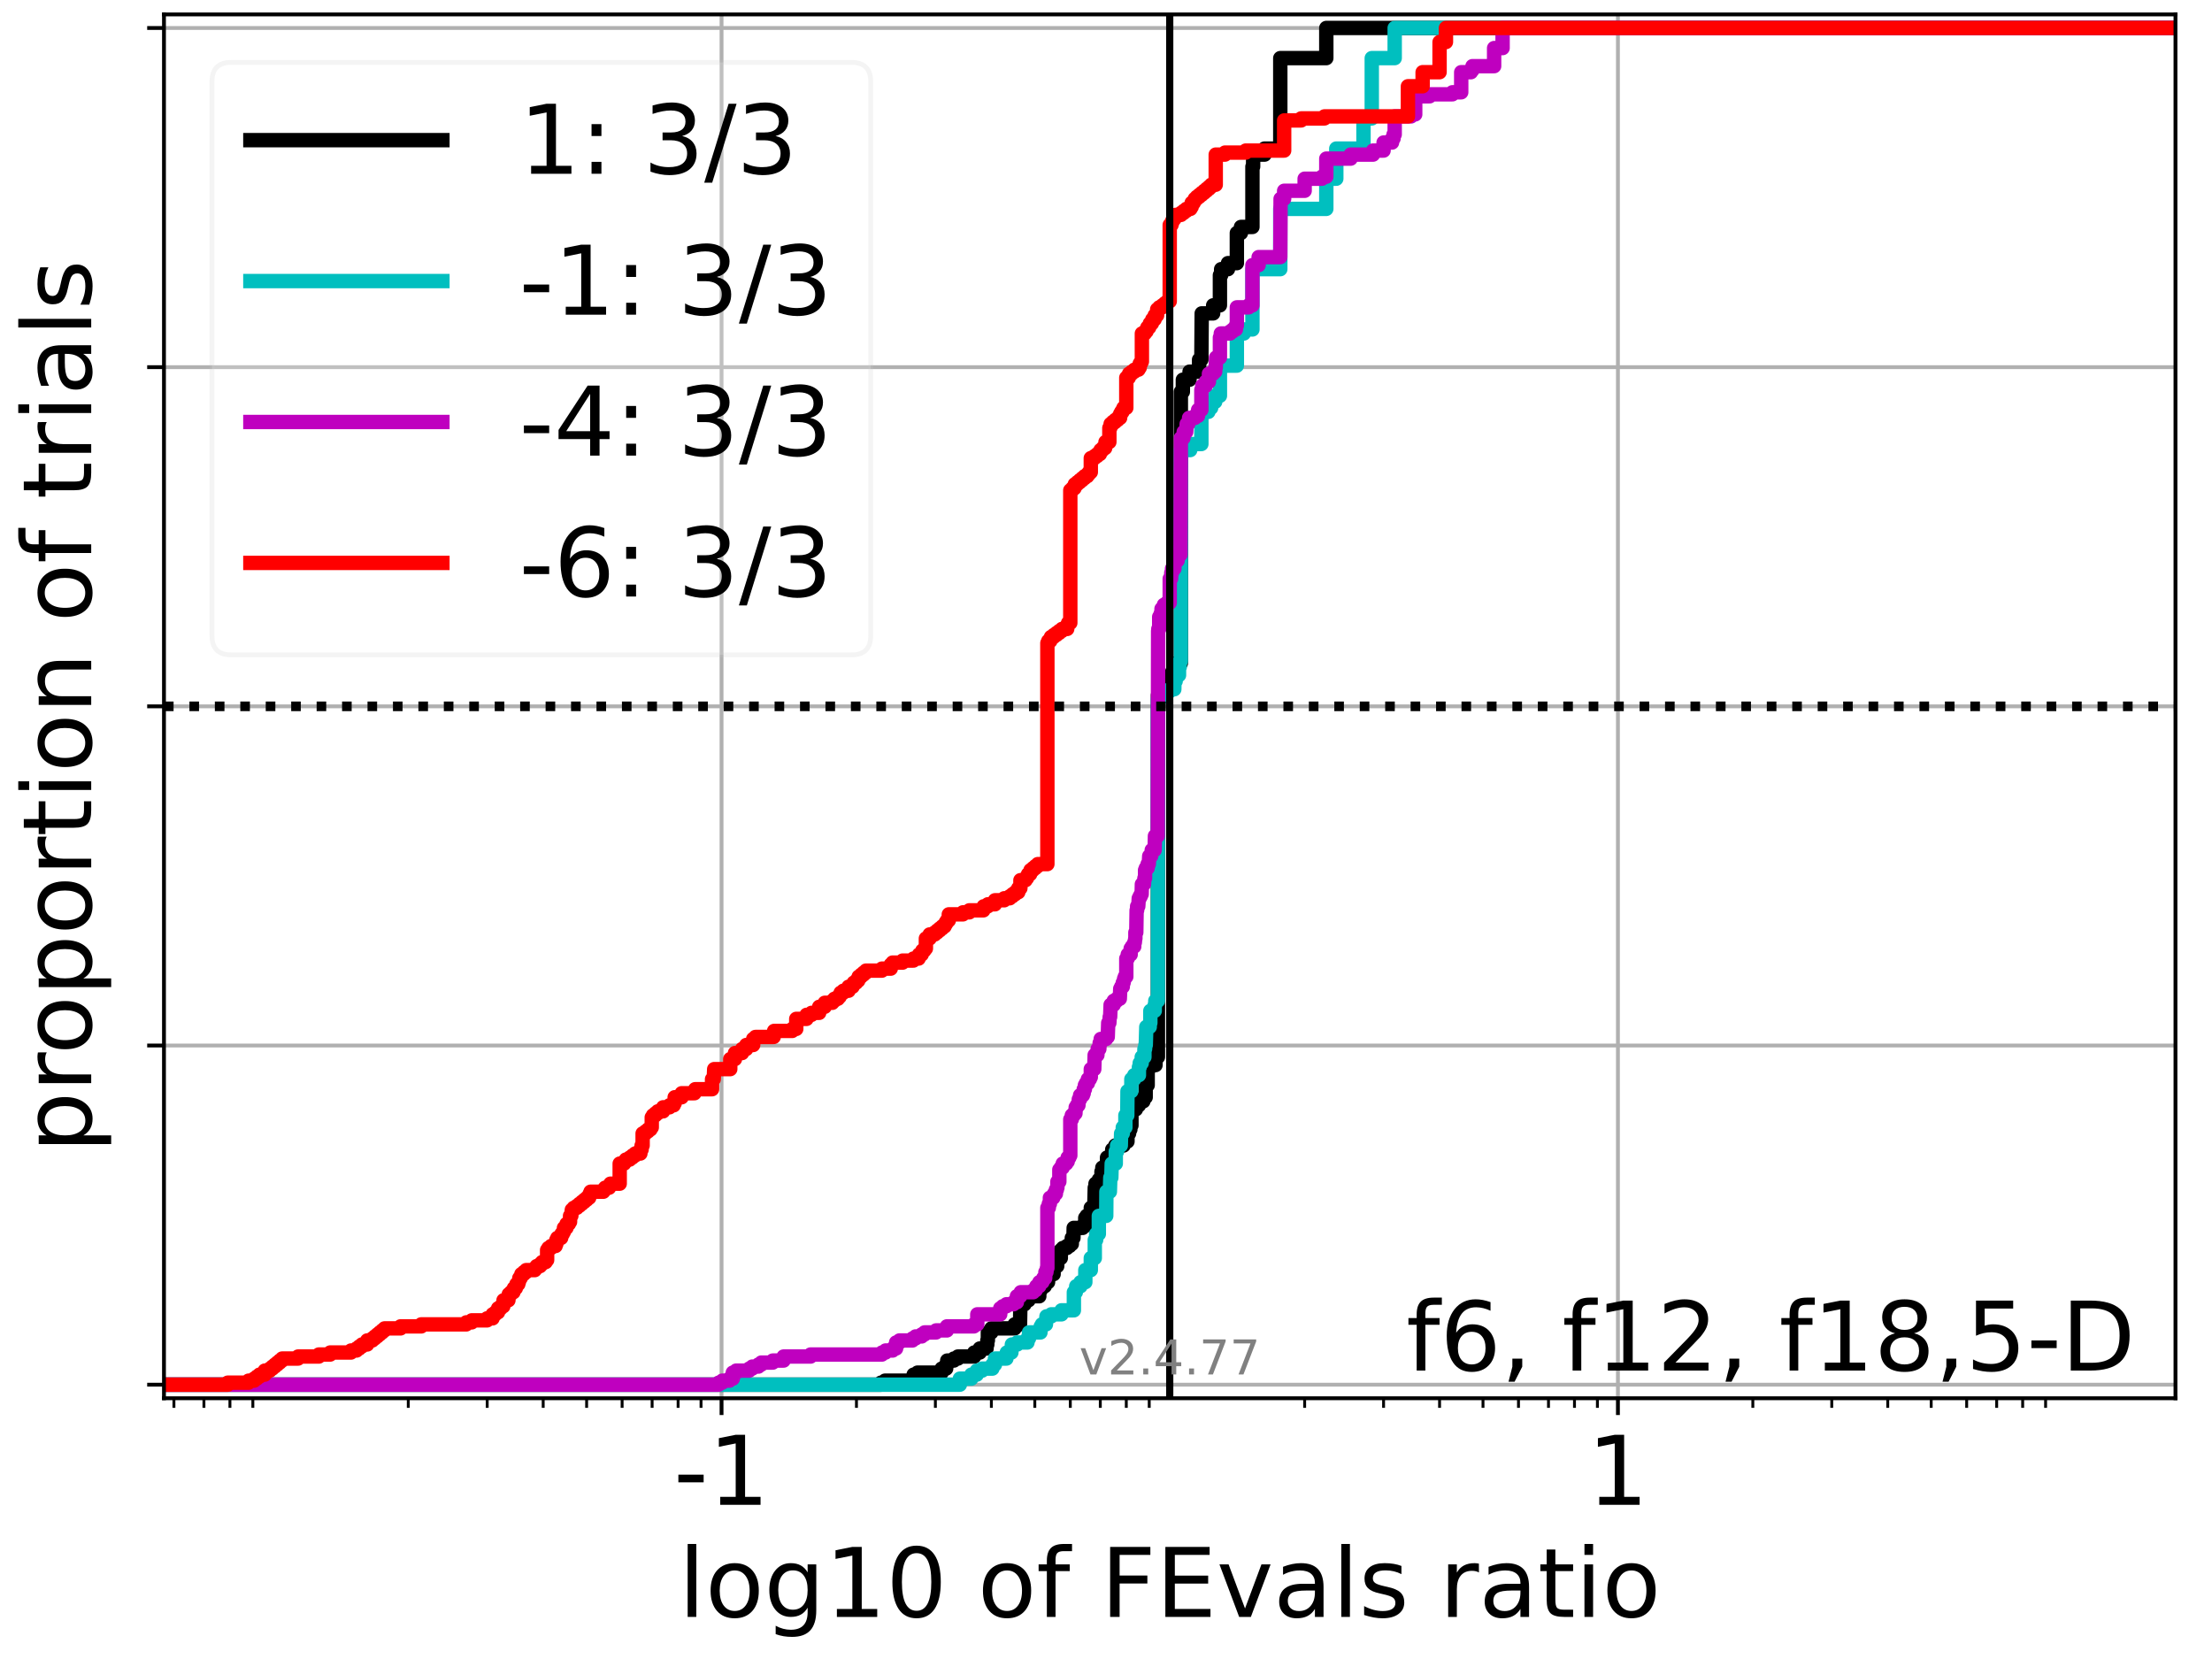<?xml version="1.0" encoding="utf-8" standalone="no"?>
<!DOCTYPE svg PUBLIC "-//W3C//DTD SVG 1.1//EN"
  "http://www.w3.org/Graphics/SVG/1.1/DTD/svg11.dtd">
<!-- Created with matplotlib (https://matplotlib.org/) -->
<svg height="345.6pt" version="1.1" viewBox="0 0 460.8 345.6" width="460.8pt" xmlns="http://www.w3.org/2000/svg" xmlns:xlink="http://www.w3.org/1999/xlink">
 <defs>
  <style type="text/css">*{stroke-linecap:butt;stroke-linejoin:round;}</style>
 </defs>
 <g id="figure_1">
  <g id="patch_1">
   <path d="M 0 345.6 
L 460.8 345.6 
L 460.8 0 
L 0 0 
z
" style="fill:#ffffff;"/>
  </g>
  <g id="axes_1">
   <g id="patch_2">
    <path d="M 34.16 291.28 
L 453.192 291.28 
L 453.192 3 
L 34.16 3 
z
" style="fill:#ffffff;"/>
   </g>
   <g id="matplotlib.axis_1">
    <g id="xtick_1">
     <g id="line2d_1">
      <path clip-path="url(#p5a6c340f92)" d="M 150.31 291.28 
L 150.31 3 
" style="fill:none;stroke:#b0b0b0;stroke-linecap:square;stroke-width:0.8;"/>
     </g>
     <g id="line2d_2">
      <defs>
       <path d="M 0 0 
L 0 3.5 
" id="mca64050e8e" style="stroke:#000000;stroke-width:0.8;"/>
      </defs>
      <g>
       <use style="stroke:#000000;stroke-width:0.8;" x="150.31" xlink:href="#mca64050e8e" y="291.28"/>
      </g>
     </g>
     <g id="text_1">
      <!-- -1 -->
      <g transform="translate(140.34 313.477)scale(0.2 -0.2)">
       <defs>
        <path d="M 4.891 31.391 
L 31.203 31.391 
L 31.203 23.391 
L 4.891 23.391 
z
" id="DejaVuSans-45"/>
        <path d="M 12.406 8.297 
L 28.516 8.297 
L 28.516 63.922 
L 10.984 60.406 
L 10.984 69.391 
L 28.422 72.906 
L 38.281 72.906 
L 38.281 8.297 
L 54.391 8.297 
L 54.391 0 
L 12.406 0 
z
" id="DejaVuSans-49"/>
       </defs>
       <use xlink:href="#DejaVuSans-45"/>
       <use x="36.084" xlink:href="#DejaVuSans-49"/>
      </g>
     </g>
    </g>
    <g id="xtick_2">
     <g id="line2d_3">
      <path clip-path="url(#p5a6c340f92)" d="M 337.042 291.28 
L 337.042 3 
" style="fill:none;stroke:#b0b0b0;stroke-linecap:square;stroke-width:0.8;"/>
     </g>
     <g id="line2d_4">
      <g>
       <use style="stroke:#000000;stroke-width:0.8;" x="337.042" xlink:href="#mca64050e8e" y="291.28"/>
      </g>
     </g>
     <g id="text_2">
      <!-- 1 -->
      <g transform="translate(330.679 313.477)scale(0.2 -0.2)">
       <use xlink:href="#DejaVuSans-49"/>
      </g>
     </g>
    </g>
    <g id="xtick_3">
     <g id="line2d_5">
      <defs>
       <path d="M 0 0 
L 0 2 
" id="mf3290f4b7f" style="stroke:#000000;stroke-width:0.6;"/>
      </defs>
      <g>
       <use style="stroke:#000000;stroke-width:0.6;" x="36.232" xlink:href="#mf3290f4b7f" y="291.28"/>
      </g>
     </g>
    </g>
    <g id="xtick_4">
     <g id="line2d_6">
      <g>
       <use style="stroke:#000000;stroke-width:0.6;" x="42.482" xlink:href="#mf3290f4b7f" y="291.28"/>
      </g>
     </g>
    </g>
    <g id="xtick_5">
     <g id="line2d_7">
      <g>
       <use style="stroke:#000000;stroke-width:0.6;" x="47.897" xlink:href="#mf3290f4b7f" y="291.28"/>
      </g>
     </g>
    </g>
    <g id="xtick_6">
     <g id="line2d_8">
      <g>
       <use style="stroke:#000000;stroke-width:0.6;" x="52.673" xlink:href="#mf3290f4b7f" y="291.28"/>
      </g>
     </g>
    </g>
    <g id="xtick_7">
     <g id="line2d_9">
      <g>
       <use style="stroke:#000000;stroke-width:0.6;" x="85.051" xlink:href="#mf3290f4b7f" y="291.28"/>
      </g>
     </g>
    </g>
    <g id="xtick_8">
     <g id="line2d_10">
      <g>
       <use style="stroke:#000000;stroke-width:0.6;" x="101.491" xlink:href="#mf3290f4b7f" y="291.28"/>
      </g>
     </g>
    </g>
    <g id="xtick_9">
     <g id="line2d_11">
      <g>
       <use style="stroke:#000000;stroke-width:0.6;" x="113.156" xlink:href="#mf3290f4b7f" y="291.28"/>
      </g>
     </g>
    </g>
    <g id="xtick_10">
     <g id="line2d_12">
      <g>
       <use style="stroke:#000000;stroke-width:0.6;" x="122.205" xlink:href="#mf3290f4b7f" y="291.28"/>
      </g>
     </g>
    </g>
    <g id="xtick_11">
     <g id="line2d_13">
      <g>
       <use style="stroke:#000000;stroke-width:0.6;" x="129.597" xlink:href="#mf3290f4b7f" y="291.28"/>
      </g>
     </g>
    </g>
    <g id="xtick_12">
     <g id="line2d_14">
      <g>
       <use style="stroke:#000000;stroke-width:0.6;" x="135.848" xlink:href="#mf3290f4b7f" y="291.28"/>
      </g>
     </g>
    </g>
    <g id="xtick_13">
     <g id="line2d_15">
      <g>
       <use style="stroke:#000000;stroke-width:0.6;" x="141.262" xlink:href="#mf3290f4b7f" y="291.28"/>
      </g>
     </g>
    </g>
    <g id="xtick_14">
     <g id="line2d_16">
      <g>
       <use style="stroke:#000000;stroke-width:0.6;" x="146.038" xlink:href="#mf3290f4b7f" y="291.28"/>
      </g>
     </g>
    </g>
    <g id="xtick_15">
     <g id="line2d_17">
      <g>
       <use style="stroke:#000000;stroke-width:0.6;" x="178.416" xlink:href="#mf3290f4b7f" y="291.28"/>
      </g>
     </g>
    </g>
    <g id="xtick_16">
     <g id="line2d_18">
      <g>
       <use style="stroke:#000000;stroke-width:0.6;" x="194.857" xlink:href="#mf3290f4b7f" y="291.28"/>
      </g>
     </g>
    </g>
    <g id="xtick_17">
     <g id="line2d_19">
      <g>
       <use style="stroke:#000000;stroke-width:0.6;" x="206.522" xlink:href="#mf3290f4b7f" y="291.28"/>
      </g>
     </g>
    </g>
    <g id="xtick_18">
     <g id="line2d_20">
      <g>
       <use style="stroke:#000000;stroke-width:0.6;" x="215.57" xlink:href="#mf3290f4b7f" y="291.28"/>
      </g>
     </g>
    </g>
    <g id="xtick_19">
     <g id="line2d_21">
      <g>
       <use style="stroke:#000000;stroke-width:0.6;" x="222.963" xlink:href="#mf3290f4b7f" y="291.28"/>
      </g>
     </g>
    </g>
    <g id="xtick_20">
     <g id="line2d_22">
      <g>
       <use style="stroke:#000000;stroke-width:0.6;" x="229.213" xlink:href="#mf3290f4b7f" y="291.28"/>
      </g>
     </g>
    </g>
    <g id="xtick_21">
     <g id="line2d_23">
      <g>
       <use style="stroke:#000000;stroke-width:0.6;" x="234.628" xlink:href="#mf3290f4b7f" y="291.28"/>
      </g>
     </g>
    </g>
    <g id="xtick_22">
     <g id="line2d_24">
      <g>
       <use style="stroke:#000000;stroke-width:0.6;" x="239.404" xlink:href="#mf3290f4b7f" y="291.28"/>
      </g>
     </g>
    </g>
    <g id="xtick_23">
     <g id="line2d_25">
      <g>
       <use style="stroke:#000000;stroke-width:0.6;" x="271.782" xlink:href="#mf3290f4b7f" y="291.28"/>
      </g>
     </g>
    </g>
    <g id="xtick_24">
     <g id="line2d_26">
      <g>
       <use style="stroke:#000000;stroke-width:0.6;" x="288.223" xlink:href="#mf3290f4b7f" y="291.28"/>
      </g>
     </g>
    </g>
    <g id="xtick_25">
     <g id="line2d_27">
      <g>
       <use style="stroke:#000000;stroke-width:0.6;" x="299.888" xlink:href="#mf3290f4b7f" y="291.28"/>
      </g>
     </g>
    </g>
    <g id="xtick_26">
     <g id="line2d_28">
      <g>
       <use style="stroke:#000000;stroke-width:0.6;" x="308.936" xlink:href="#mf3290f4b7f" y="291.28"/>
      </g>
     </g>
    </g>
    <g id="xtick_27">
     <g id="line2d_29">
      <g>
       <use style="stroke:#000000;stroke-width:0.6;" x="316.329" xlink:href="#mf3290f4b7f" y="291.28"/>
      </g>
     </g>
    </g>
    <g id="xtick_28">
     <g id="line2d_30">
      <g>
       <use style="stroke:#000000;stroke-width:0.6;" x="322.579" xlink:href="#mf3290f4b7f" y="291.28"/>
      </g>
     </g>
    </g>
    <g id="xtick_29">
     <g id="line2d_31">
      <g>
       <use style="stroke:#000000;stroke-width:0.6;" x="327.994" xlink:href="#mf3290f4b7f" y="291.28"/>
      </g>
     </g>
    </g>
    <g id="xtick_30">
     <g id="line2d_32">
      <g>
       <use style="stroke:#000000;stroke-width:0.6;" x="332.769" xlink:href="#mf3290f4b7f" y="291.28"/>
      </g>
     </g>
    </g>
    <g id="xtick_31">
     <g id="line2d_33">
      <g>
       <use style="stroke:#000000;stroke-width:0.6;" x="365.147" xlink:href="#mf3290f4b7f" y="291.28"/>
      </g>
     </g>
    </g>
    <g id="xtick_32">
     <g id="line2d_34">
      <g>
       <use style="stroke:#000000;stroke-width:0.6;" x="381.588" xlink:href="#mf3290f4b7f" y="291.28"/>
      </g>
     </g>
    </g>
    <g id="xtick_33">
     <g id="line2d_35">
      <g>
       <use style="stroke:#000000;stroke-width:0.6;" x="393.253" xlink:href="#mf3290f4b7f" y="291.28"/>
      </g>
     </g>
    </g>
    <g id="xtick_34">
     <g id="line2d_36">
      <g>
       <use style="stroke:#000000;stroke-width:0.6;" x="402.301" xlink:href="#mf3290f4b7f" y="291.28"/>
      </g>
     </g>
    </g>
    <g id="xtick_35">
     <g id="line2d_37">
      <g>
       <use style="stroke:#000000;stroke-width:0.6;" x="409.694" xlink:href="#mf3290f4b7f" y="291.28"/>
      </g>
     </g>
    </g>
    <g id="xtick_36">
     <g id="line2d_38">
      <g>
       <use style="stroke:#000000;stroke-width:0.6;" x="415.945" xlink:href="#mf3290f4b7f" y="291.28"/>
      </g>
     </g>
    </g>
    <g id="xtick_37">
     <g id="line2d_39">
      <g>
       <use style="stroke:#000000;stroke-width:0.6;" x="421.359" xlink:href="#mf3290f4b7f" y="291.28"/>
      </g>
     </g>
    </g>
    <g id="xtick_38">
     <g id="line2d_40">
      <g>
       <use style="stroke:#000000;stroke-width:0.6;" x="426.135" xlink:href="#mf3290f4b7f" y="291.28"/>
      </g>
     </g>
    </g>
    <g id="text_3">
     <!-- log10 of FEvals ratio -->
     <g transform="translate(141.371 336.833)scale(0.2 -0.2)">
      <defs>
       <path d="M 9.422 75.984 
L 18.406 75.984 
L 18.406 0 
L 9.422 0 
z
" id="DejaVuSans-108"/>
       <path d="M 30.609 48.391 
Q 23.391 48.391 19.188 42.75 
Q 14.984 37.109 14.984 27.297 
Q 14.984 17.484 19.156 11.844 
Q 23.344 6.203 30.609 6.203 
Q 37.797 6.203 41.984 11.859 
Q 46.188 17.531 46.188 27.297 
Q 46.188 37.016 41.984 42.703 
Q 37.797 48.391 30.609 48.391 
z
M 30.609 56 
Q 42.328 56 49.016 48.375 
Q 55.719 40.766 55.719 27.297 
Q 55.719 13.875 49.016 6.219 
Q 42.328 -1.422 30.609 -1.422 
Q 18.844 -1.422 12.172 6.219 
Q 5.516 13.875 5.516 27.297 
Q 5.516 40.766 12.172 48.375 
Q 18.844 56 30.609 56 
z
" id="DejaVuSans-111"/>
       <path d="M 45.406 27.984 
Q 45.406 37.75 41.375 43.109 
Q 37.359 48.484 30.078 48.484 
Q 22.859 48.484 18.828 43.109 
Q 14.797 37.75 14.797 27.984 
Q 14.797 18.266 18.828 12.891 
Q 22.859 7.516 30.078 7.516 
Q 37.359 7.516 41.375 12.891 
Q 45.406 18.266 45.406 27.984 
z
M 54.391 6.781 
Q 54.391 -7.172 48.188 -13.984 
Q 42 -20.797 29.203 -20.797 
Q 24.469 -20.797 20.266 -20.094 
Q 16.062 -19.391 12.109 -17.922 
L 12.109 -9.188 
Q 16.062 -11.328 19.922 -12.344 
Q 23.781 -13.375 27.781 -13.375 
Q 36.625 -13.375 41.016 -8.766 
Q 45.406 -4.156 45.406 5.172 
L 45.406 9.625 
Q 42.625 4.781 38.281 2.391 
Q 33.938 0 27.875 0 
Q 17.828 0 11.672 7.656 
Q 5.516 15.328 5.516 27.984 
Q 5.516 40.672 11.672 48.328 
Q 17.828 56 27.875 56 
Q 33.938 56 38.281 53.609 
Q 42.625 51.219 45.406 46.391 
L 45.406 54.688 
L 54.391 54.688 
z
" id="DejaVuSans-103"/>
       <path d="M 31.781 66.406 
Q 24.172 66.406 20.328 58.906 
Q 16.5 51.422 16.5 36.375 
Q 16.5 21.391 20.328 13.891 
Q 24.172 6.391 31.781 6.391 
Q 39.453 6.391 43.281 13.891 
Q 47.125 21.391 47.125 36.375 
Q 47.125 51.422 43.281 58.906 
Q 39.453 66.406 31.781 66.406 
z
M 31.781 74.219 
Q 44.047 74.219 50.516 64.516 
Q 56.984 54.828 56.984 36.375 
Q 56.984 17.969 50.516 8.266 
Q 44.047 -1.422 31.781 -1.422 
Q 19.531 -1.422 13.062 8.266 
Q 6.594 17.969 6.594 36.375 
Q 6.594 54.828 13.062 64.516 
Q 19.531 74.219 31.781 74.219 
z
" id="DejaVuSans-48"/>
       <path id="DejaVuSans-32"/>
       <path d="M 37.109 75.984 
L 37.109 68.5 
L 28.516 68.5 
Q 23.688 68.5 21.797 66.547 
Q 19.922 64.594 19.922 59.516 
L 19.922 54.688 
L 34.719 54.688 
L 34.719 47.703 
L 19.922 47.703 
L 19.922 0 
L 10.891 0 
L 10.891 47.703 
L 2.297 47.703 
L 2.297 54.688 
L 10.891 54.688 
L 10.891 58.5 
Q 10.891 67.625 15.141 71.797 
Q 19.391 75.984 28.609 75.984 
z
" id="DejaVuSans-102"/>
       <path d="M 9.812 72.906 
L 51.703 72.906 
L 51.703 64.594 
L 19.672 64.594 
L 19.672 43.109 
L 48.578 43.109 
L 48.578 34.812 
L 19.672 34.812 
L 19.672 0 
L 9.812 0 
z
" id="DejaVuSans-70"/>
       <path d="M 9.812 72.906 
L 55.906 72.906 
L 55.906 64.594 
L 19.672 64.594 
L 19.672 43.016 
L 54.391 43.016 
L 54.391 34.719 
L 19.672 34.719 
L 19.672 8.297 
L 56.781 8.297 
L 56.781 0 
L 9.812 0 
z
" id="DejaVuSans-69"/>
       <path d="M 2.984 54.688 
L 12.5 54.688 
L 29.594 8.797 
L 46.688 54.688 
L 56.203 54.688 
L 35.688 0 
L 23.484 0 
z
" id="DejaVuSans-118"/>
       <path d="M 34.281 27.484 
Q 23.391 27.484 19.188 25 
Q 14.984 22.516 14.984 16.5 
Q 14.984 11.719 18.141 8.906 
Q 21.297 6.109 26.703 6.109 
Q 34.188 6.109 38.703 11.406 
Q 43.219 16.703 43.219 25.484 
L 43.219 27.484 
z
M 52.203 31.203 
L 52.203 0 
L 43.219 0 
L 43.219 8.297 
Q 40.141 3.328 35.547 0.953 
Q 30.953 -1.422 24.312 -1.422 
Q 15.922 -1.422 10.953 3.297 
Q 6 8.016 6 15.922 
Q 6 25.141 12.172 29.828 
Q 18.359 34.516 30.609 34.516 
L 43.219 34.516 
L 43.219 35.406 
Q 43.219 41.609 39.141 45 
Q 35.062 48.391 27.688 48.391 
Q 23 48.391 18.547 47.266 
Q 14.109 46.141 10.016 43.891 
L 10.016 52.203 
Q 14.938 54.109 19.578 55.047 
Q 24.219 56 28.609 56 
Q 40.484 56 46.344 49.844 
Q 52.203 43.703 52.203 31.203 
z
" id="DejaVuSans-97"/>
       <path d="M 44.281 53.078 
L 44.281 44.578 
Q 40.484 46.531 36.375 47.5 
Q 32.281 48.484 27.875 48.484 
Q 21.188 48.484 17.844 46.438 
Q 14.5 44.391 14.5 40.281 
Q 14.5 37.156 16.891 35.375 
Q 19.281 33.594 26.516 31.984 
L 29.594 31.297 
Q 39.156 29.25 43.188 25.516 
Q 47.219 21.781 47.219 15.094 
Q 47.219 7.469 41.188 3.016 
Q 35.156 -1.422 24.609 -1.422 
Q 20.219 -1.422 15.453 -0.562 
Q 10.688 0.297 5.422 2 
L 5.422 11.281 
Q 10.406 8.688 15.234 7.391 
Q 20.062 6.109 24.812 6.109 
Q 31.156 6.109 34.562 8.281 
Q 37.984 10.453 37.984 14.406 
Q 37.984 18.062 35.516 20.016 
Q 33.062 21.969 24.703 23.781 
L 21.578 24.516 
Q 13.234 26.266 9.516 29.906 
Q 5.812 33.547 5.812 39.891 
Q 5.812 47.609 11.281 51.797 
Q 16.75 56 26.812 56 
Q 31.781 56 36.172 55.266 
Q 40.578 54.547 44.281 53.078 
z
" id="DejaVuSans-115"/>
       <path d="M 41.109 46.297 
Q 39.594 47.172 37.812 47.578 
Q 36.031 48 33.891 48 
Q 26.266 48 22.188 43.047 
Q 18.109 38.094 18.109 28.812 
L 18.109 0 
L 9.078 0 
L 9.078 54.688 
L 18.109 54.688 
L 18.109 46.188 
Q 20.953 51.172 25.484 53.578 
Q 30.031 56 36.531 56 
Q 37.453 56 38.578 55.875 
Q 39.703 55.766 41.062 55.516 
z
" id="DejaVuSans-114"/>
       <path d="M 18.312 70.219 
L 18.312 54.688 
L 36.812 54.688 
L 36.812 47.703 
L 18.312 47.703 
L 18.312 18.016 
Q 18.312 11.328 20.141 9.422 
Q 21.969 7.516 27.594 7.516 
L 36.812 7.516 
L 36.812 0 
L 27.594 0 
Q 17.188 0 13.234 3.875 
Q 9.281 7.766 9.281 18.016 
L 9.281 47.703 
L 2.688 47.703 
L 2.688 54.688 
L 9.281 54.688 
L 9.281 70.219 
z
" id="DejaVuSans-116"/>
       <path d="M 9.422 54.688 
L 18.406 54.688 
L 18.406 0 
L 9.422 0 
z
M 9.422 75.984 
L 18.406 75.984 
L 18.406 64.594 
L 9.422 64.594 
z
" id="DejaVuSans-105"/>
      </defs>
      <use xlink:href="#DejaVuSans-108"/>
      <use x="27.783" xlink:href="#DejaVuSans-111"/>
      <use x="88.965" xlink:href="#DejaVuSans-103"/>
      <use x="152.441" xlink:href="#DejaVuSans-49"/>
      <use x="216.064" xlink:href="#DejaVuSans-48"/>
      <use x="279.688" xlink:href="#DejaVuSans-32"/>
      <use x="311.475" xlink:href="#DejaVuSans-111"/>
      <use x="372.656" xlink:href="#DejaVuSans-102"/>
      <use x="407.861" xlink:href="#DejaVuSans-32"/>
      <use x="439.648" xlink:href="#DejaVuSans-70"/>
      <use x="497.168" xlink:href="#DejaVuSans-69"/>
      <use x="560.352" xlink:href="#DejaVuSans-118"/>
      <use x="619.531" xlink:href="#DejaVuSans-97"/>
      <use x="680.811" xlink:href="#DejaVuSans-108"/>
      <use x="708.594" xlink:href="#DejaVuSans-115"/>
      <use x="760.693" xlink:href="#DejaVuSans-32"/>
      <use x="792.48" xlink:href="#DejaVuSans-114"/>
      <use x="833.594" xlink:href="#DejaVuSans-97"/>
      <use x="894.873" xlink:href="#DejaVuSans-116"/>
      <use x="934.082" xlink:href="#DejaVuSans-105"/>
      <use x="961.865" xlink:href="#DejaVuSans-111"/>
     </g>
    </g>
   </g>
   <g id="matplotlib.axis_2">
    <g id="ytick_1">
     <g id="line2d_41">
      <path clip-path="url(#p5a6c340f92)" d="M 34.16 288.454 
L 453.192 288.454 
" style="fill:none;stroke:#b0b0b0;stroke-linecap:square;stroke-width:0.8;"/>
     </g>
     <g id="line2d_42">
      <defs>
       <path d="M 0 0 
L -3.5 0 
" id="m6705adec1f" style="stroke:#000000;stroke-width:0.8;"/>
      </defs>
      <g>
       <use style="stroke:#000000;stroke-width:0.8;" x="34.16" xlink:href="#m6705adec1f" y="288.454"/>
      </g>
     </g>
    </g>
    <g id="ytick_2">
     <g id="line2d_43">
      <path clip-path="url(#p5a6c340f92)" d="M 34.16 217.797 
L 453.192 217.797 
" style="fill:none;stroke:#b0b0b0;stroke-linecap:square;stroke-width:0.8;"/>
     </g>
     <g id="line2d_44">
      <g>
       <use style="stroke:#000000;stroke-width:0.8;" x="34.16" xlink:href="#m6705adec1f" y="217.797"/>
      </g>
     </g>
    </g>
    <g id="ytick_3">
     <g id="line2d_45">
      <path clip-path="url(#p5a6c340f92)" d="M 34.16 147.14 
L 453.192 147.14 
" style="fill:none;stroke:#b0b0b0;stroke-linecap:square;stroke-width:0.8;"/>
     </g>
     <g id="line2d_46">
      <g>
       <use style="stroke:#000000;stroke-width:0.8;" x="34.16" xlink:href="#m6705adec1f" y="147.14"/>
      </g>
     </g>
    </g>
    <g id="ytick_4">
     <g id="line2d_47">
      <path clip-path="url(#p5a6c340f92)" d="M 34.16 76.483 
L 453.192 76.483 
" style="fill:none;stroke:#b0b0b0;stroke-linecap:square;stroke-width:0.8;"/>
     </g>
     <g id="line2d_48">
      <g>
       <use style="stroke:#000000;stroke-width:0.8;" x="34.16" xlink:href="#m6705adec1f" y="76.483"/>
      </g>
     </g>
    </g>
    <g id="ytick_5">
     <g id="line2d_49">
      <path clip-path="url(#p5a6c340f92)" d="M 34.16 5.826 
L 453.192 5.826 
" style="fill:none;stroke:#b0b0b0;stroke-linecap:square;stroke-width:0.8;"/>
     </g>
     <g id="line2d_50">
      <g>
       <use style="stroke:#000000;stroke-width:0.8;" x="34.16" xlink:href="#m6705adec1f" y="5.826"/>
      </g>
     </g>
    </g>
    <g id="text_4">
     <!-- proportion of trials -->
     <g transform="translate(19.001 240.146)rotate(-90)scale(0.2 -0.2)">
      <defs>
       <path d="M 18.109 8.203 
L 18.109 -20.797 
L 9.078 -20.797 
L 9.078 54.688 
L 18.109 54.688 
L 18.109 46.391 
Q 20.953 51.266 25.266 53.625 
Q 29.594 56 35.594 56 
Q 45.562 56 51.781 48.094 
Q 58.016 40.188 58.016 27.297 
Q 58.016 14.406 51.781 6.484 
Q 45.562 -1.422 35.594 -1.422 
Q 29.594 -1.422 25.266 0.953 
Q 20.953 3.328 18.109 8.203 
z
M 48.688 27.297 
Q 48.688 37.203 44.609 42.844 
Q 40.531 48.484 33.406 48.484 
Q 26.266 48.484 22.188 42.844 
Q 18.109 37.203 18.109 27.297 
Q 18.109 17.391 22.188 11.75 
Q 26.266 6.109 33.406 6.109 
Q 40.531 6.109 44.609 11.75 
Q 48.688 17.391 48.688 27.297 
z
" id="DejaVuSans-112"/>
       <path d="M 54.891 33.016 
L 54.891 0 
L 45.906 0 
L 45.906 32.719 
Q 45.906 40.484 42.875 44.328 
Q 39.844 48.188 33.797 48.188 
Q 26.516 48.188 22.312 43.547 
Q 18.109 38.922 18.109 30.906 
L 18.109 0 
L 9.078 0 
L 9.078 54.688 
L 18.109 54.688 
L 18.109 46.188 
Q 21.344 51.125 25.703 53.562 
Q 30.078 56 35.797 56 
Q 45.219 56 50.047 50.172 
Q 54.891 44.344 54.891 33.016 
z
" id="DejaVuSans-110"/>
      </defs>
      <use xlink:href="#DejaVuSans-112"/>
      <use x="63.477" xlink:href="#DejaVuSans-114"/>
      <use x="102.34" xlink:href="#DejaVuSans-111"/>
      <use x="163.521" xlink:href="#DejaVuSans-112"/>
      <use x="226.998" xlink:href="#DejaVuSans-111"/>
      <use x="288.18" xlink:href="#DejaVuSans-114"/>
      <use x="329.293" xlink:href="#DejaVuSans-116"/>
      <use x="368.502" xlink:href="#DejaVuSans-105"/>
      <use x="396.285" xlink:href="#DejaVuSans-111"/>
      <use x="457.467" xlink:href="#DejaVuSans-110"/>
      <use x="520.846" xlink:href="#DejaVuSans-32"/>
      <use x="552.633" xlink:href="#DejaVuSans-111"/>
      <use x="613.814" xlink:href="#DejaVuSans-102"/>
      <use x="649.02" xlink:href="#DejaVuSans-32"/>
      <use x="680.807" xlink:href="#DejaVuSans-116"/>
      <use x="720.016" xlink:href="#DejaVuSans-114"/>
      <use x="761.129" xlink:href="#DejaVuSans-105"/>
      <use x="788.912" xlink:href="#DejaVuSans-97"/>
      <use x="850.191" xlink:href="#DejaVuSans-108"/>
      <use x="877.975" xlink:href="#DejaVuSans-115"/>
     </g>
    </g>
   </g>
   <g id="line2d_51">
    <path clip-path="url(#p5a6c340f92)" d="M 34.16 288.454 
L 183.516 288.454 
L 183.516 288.035 
L 184.361 288.035 
L 184.361 287.616 
L 190.29 287.616 
L 190.328 286.36 
L 191.134 286.36 
L 191.134 285.941 
L 196.168 285.941 
L 196.168 285.104 
L 197.101 285.104 
L 197.101 284.267 
L 197.327 284.267 
L 197.327 283.429 
L 198.709 283.429 
L 198.709 283.011 
L 199.554 283.011 
L 199.554 282.592 
L 202.942 282.592 
L 202.942 281.754 
L 204.101 281.754 
L 204.101 280.917 
L 205.521 280.917 
L 205.521 280.08 
L 205.677 280.08 
L 205.677 279.242 
L 205.791 279.242 
L 205.791 277.567 
L 206.522 277.567 
L 206.522 276.73 
L 211.361 276.73 
L 211.361 275.893 
L 212.489 275.893 
L 212.565 271.705 
L 213.424 271.705 
L 213.424 270.868 
L 214.269 270.868 
L 214.269 270.031 
L 216.502 270.031 
L 216.502 268.774 
L 216.805 268.774 
L 216.805 267.937 
L 217.65 267.937 
L 217.65 267.1 
L 218.33 267.1 
L 218.33 265.425 
L 219.488 265.425 
L 219.488 263.75 
L 220.236 263.75 
L 220.236 262.075 
L 220.985 262.075 
L 220.985 260.4 
L 221.4 260.4 
L 221.4 259.982 
L 222.245 259.982 
L 222.245 259.563 
L 222.823 259.563 
L 222.823 259.144 
L 223.276 259.144 
L 223.276 257.888 
L 223.617 257.888 
L 223.668 255.795 
L 225.528 255.795 
L 225.528 255.376 
L 226.077 255.376 
L 226.077 253.701 
L 226.372 253.701 
L 226.372 253.282 
L 227.235 253.282 
L 227.235 251.607 
L 227.953 251.607 
L 228.063 247.42 
L 228.212 247.42 
L 228.212 246.583 
L 228.907 246.583 
L 228.907 245.746 
L 229.458 245.746 
L 229.458 244.071 
L 229.635 244.071 
L 229.635 243.233 
L 230.449 243.233 
L 230.449 242.815 
L 230.616 242.815 
L 230.616 241.14 
L 231.293 241.14 
L 231.293 240.721 
L 231.695 240.721 
L 231.695 239.465 
L 232.339 239.465 
L 232.339 238.628 
L 234.053 238.628 
L 234.053 237.79 
L 234.874 237.79 
L 234.874 236.115 
L 235.211 236.115 
L 235.211 235.278 
L 235.476 235.278 
L 235.476 234.44 
L 235.7 234.44 
L 235.7 231.091 
L 236.634 231.091 
L 236.634 230.253 
L 237.26 230.253 
L 237.26 229.416 
L 238.18 229.416 
L 238.18 228.579 
L 238.664 228.579 
L 238.664 226.066 
L 239.081 226.066 
L 239.081 222.717 
L 239.338 222.717 
L 239.338 221.879 
L 240.715 221.879 
L 240.715 220.204 
L 241.218 220.204 
L 241.218 144.837 
L 241.874 144.837 
L 241.874 143.162 
L 243.101 143.162 
L 243.101 142.325 
L 243.676 142.325 
L 243.676 140.65 
L 244.259 140.65 
L 244.259 139.813 
L 245.099 139.813 
L 245.099 138.138 
L 245.994 138.138 
L 245.994 81.612 
L 246.411 81.612 
L 246.411 79.1 
L 247.803 79.1 
L 247.803 77.425 
L 249.792 77.425 
L 249.792 74.913 
L 250.266 74.913 
L 250.338 65.283 
L 252.724 65.283 
L 252.724 63.608 
L 254.13 63.608 
L 254.13 57.327 
L 254.387 57.327 
L 254.387 56.071 
L 255.81 56.071 
L 255.81 54.815 
L 257.659 54.815 
L 257.659 48.534 
L 258.514 48.534 
L 258.514 47.278 
L 260.904 47.278 
L 260.904 34.717 
L 261.049 34.717 
L 261.049 32.205 
L 263.435 32.205 
L 263.435 30.949 
L 266.707 30.949 
L 266.707 12.107 
L 276.292 12.107 
L 276.292 5.826 
L 453.192 5.826 
L 453.192 5.826 
" style="fill:none;stroke:#000000;stroke-linecap:square;stroke-width:3;"/>
   </g>
   <g id="line2d_52">
    <path clip-path="url(#p5a6c340f92)" style="fill:none;stroke:#000000;stroke-linecap:square;stroke-width:3;"/>
   </g>
   <g id="line2d_53">
    <path clip-path="url(#p5a6c340f92)" d="M 34.16 288.454 
L 199.957 288.454 
L 199.957 287.198 
L 202.343 287.198 
L 202.343 286.36 
L 203.485 286.36 
L 203.485 285.523 
L 204.596 285.523 
L 204.596 285.104 
L 206.731 285.104 
L 206.731 284.267 
L 207.266 284.267 
L 207.266 283.011 
L 209.652 283.011 
L 209.736 281.754 
L 210.69 281.754 
L 210.794 280.08 
L 211.905 280.08 
L 211.905 279.661 
L 214.04 279.661 
L 214.04 278.823 
L 214.36 278.823 
L 214.36 277.567 
L 216.746 277.567 
L 216.805 276.311 
L 217.045 276.311 
L 217.045 275.893 
L 217.888 275.893 
L 217.999 274.218 
L 218.999 274.218 
L 218.999 273.799 
L 221.133 273.799 
L 221.133 272.962 
L 223.707 272.962 
L 223.707 269.193 
L 224.115 269.193 
L 224.198 267.937 
L 225.092 267.937 
L 225.092 267.1 
L 226.093 267.1 
L 226.093 264.587 
L 227.235 264.587 
L 227.235 262.075 
L 228.063 262.075 
L 228.063 258.307 
L 228.346 258.307 
L 228.346 257.051 
L 228.907 257.051 
L 228.907 253.282 
L 230.449 253.282 
L 230.481 248.258 
L 231.208 248.258 
L 231.293 245.327 
L 231.507 245.327 
L 231.591 242.396 
L 232.436 242.396 
L 232.436 239.884 
L 232.702 239.884 
L 232.702 238.628 
L 233.486 238.628 
L 233.547 236.115 
L 233.897 236.115 
L 233.897 234.859 
L 234.44 234.859 
L 234.44 232.347 
L 234.836 232.347 
L 234.874 227.322 
L 235.681 227.322 
L 235.681 224.81 
L 236.283 224.81 
L 236.283 223.973 
L 237.26 223.973 
L 237.26 222.298 
L 237.425 222.298 
L 237.425 221.461 
L 237.841 221.461 
L 237.841 220.204 
L 238.403 220.204 
L 238.403 218.53 
L 238.536 218.53 
L 238.601 217.692 
L 238.686 217.692 
L 238.795 213.924 
L 239.514 213.924 
L 239.514 213.086 
L 239.64 213.086 
L 239.64 210.574 
L 240.555 210.574 
L 240.555 209.318 
L 240.671 209.318 
L 240.671 208.481 
L 241.218 208.481 
L 241.218 145.675 
L 241.648 145.675 
L 241.648 144 
L 243.676 144 
L 243.676 143.581 
L 244.63 143.581 
L 244.653 141.906 
L 244.911 141.906 
L 244.911 140.65 
L 245.607 140.65 
L 245.607 138.975 
L 245.756 138.975 
L 245.756 137.719 
L 245.994 137.719 
L 245.994 93.755 
L 247.948 93.755 
L 247.948 92.499 
L 250.266 92.499 
L 250.266 86.218 
L 250.746 86.218 
L 250.746 85.799 
L 251.723 85.799 
L 251.723 84.962 
L 252.304 84.962 
L 252.304 83.706 
L 253.149 83.706 
L 253.149 82.45 
L 254.13 82.45 
L 254.13 76.169 
L 257.659 76.169 
L 257.659 69.888 
L 258.139 69.888 
L 258.139 69.47 
L 259.116 69.47 
L 259.116 68.632 
L 260.904 68.632 
L 260.904 56.071 
L 266.707 56.071 
L 266.707 43.51 
L 276.292 43.51 
L 276.292 37.229 
L 278.372 37.229 
L 278.372 30.949 
L 284.039 30.949 
L 284.039 24.668 
L 285.765 24.668 
L 285.765 12.107 
L 290.54 12.107 
L 290.54 5.826 
L 453.192 5.826 
L 453.192 5.826 
" style="fill:none;stroke:#00bfbf;stroke-linecap:square;stroke-width:3;"/>
   </g>
   <g id="line2d_54">
    <path clip-path="url(#p5a6c340f92)" style="fill:none;stroke:#00bfbf;stroke-linecap:square;stroke-width:3;"/>
   </g>
   <g id="line2d_55">
    <path clip-path="url(#p5a6c340f92)" d="M 34.16 288.454 
L 149.703 288.454 
L 149.703 288.035 
L 150.461 288.035 
L 150.461 287.616 
L 151.935 287.616 
L 151.935 287.198 
L 152.653 287.198 
L 152.653 285.941 
L 153.358 285.941 
L 153.358 285.523 
L 156.063 285.523 
L 156.063 285.104 
L 156.711 285.104 
L 156.711 284.685 
L 157.979 284.685 
L 157.979 284.267 
L 158.598 284.267 
L 158.598 283.848 
L 160.984 283.848 
L 160.984 283.429 
L 163.237 283.429 
L 163.237 282.592 
L 168.856 282.592 
L 168.856 282.173 
L 183.722 282.173 
L 183.722 281.754 
L 184.479 281.754 
L 184.479 281.336 
L 185.954 281.336 
L 185.954 280.917 
L 186.672 280.917 
L 186.672 279.661 
L 187.377 279.661 
L 187.377 279.242 
L 190.081 279.242 
L 190.081 278.823 
L 190.73 278.823 
L 190.73 278.405 
L 191.997 278.405 
L 191.997 277.986 
L 192.616 277.986 
L 192.616 277.567 
L 195.002 277.567 
L 195.002 277.149 
L 197.255 277.149 
L 197.255 276.311 
L 202.875 276.311 
L 202.875 275.893 
L 203.59 275.893 
L 203.59 273.799 
L 208.366 273.799 
L 208.366 272.543 
L 208.885 272.543 
L 208.885 272.124 
L 209.643 272.124 
L 209.643 271.705 
L 211.117 271.705 
L 211.117 271.287 
L 211.835 271.287 
L 211.835 270.031 
L 212.54 270.031 
L 212.638 269.193 
L 215.244 269.193 
L 215.244 268.774 
L 215.762 268.774 
L 215.762 268.356 
L 215.893 268.356 
L 215.893 267.937 
L 216.502 267.937 
L 216.52 267.1 
L 217.16 267.1 
L 217.16 266.681 
L 217.329 266.681 
L 217.329 266.262 
L 217.731 266.262 
L 217.78 265.006 
L 217.994 265.006 
L 218.087 264.169 
L 218.187 264.169 
L 218.187 251.607 
L 218.489 251.607 
L 218.489 250.77 
L 218.712 250.77 
L 218.712 249.514 
L 219.417 249.514 
L 219.417 249.095 
L 219.562 249.095 
L 219.562 248.677 
L 219.963 248.677 
L 219.963 247.839 
L 220.165 247.839 
L 220.165 247.42 
L 220.279 247.42 
L 220.279 246.164 
L 220.681 246.164 
L 220.681 243.652 
L 220.985 243.652 
L 220.985 243.233 
L 221.386 243.233 
L 221.386 242.396 
L 222.122 242.396 
L 222.122 241.977 
L 222.419 241.977 
L 222.419 241.14 
L 222.77 241.14 
L 222.77 240.721 
L 222.963 240.721 
L 222.963 233.184 
L 223.276 233.184 
L 223.276 232.347 
L 223.689 232.347 
L 223.689 231.928 
L 224.038 231.928 
L 224.09 230.672 
L 224.338 230.672 
L 224.338 230.253 
L 224.657 230.253 
L 224.739 228.997 
L 225.003 228.997 
L 225.003 228.16 
L 225.605 228.16 
L 225.605 227.741 
L 225.76 227.741 
L 225.76 226.904 
L 226.006 226.904 
L 226.006 226.066 
L 226.224 226.066 
L 226.224 225.648 
L 226.625 225.648 
L 226.625 224.81 
L 227.043 224.81 
L 227.043 224.392 
L 227.235 224.392 
L 227.235 222.717 
L 227.953 222.717 
L 228.038 219.786 
L 228.61 219.786 
L 228.658 218.53 
L 229.011 218.53 
L 229.079 217.273 
L 229.296 217.273 
L 229.296 216.436 
L 230.417 216.436 
L 230.417 216.017 
L 230.763 216.017 
L 230.863 213.086 
L 231.1 213.086 
L 231.175 211.83 
L 231.265 211.83 
L 231.362 209.318 
L 232.011 209.318 
L 232.011 208.481 
L 232.65 208.481 
L 232.65 208.062 
L 233.278 208.062 
L 233.367 205.968 
L 233.571 205.968 
L 233.571 205.55 
L 233.897 205.55 
L 233.897 204.712 
L 234.072 204.712 
L 234.171 203.875 
L 234.329 203.875 
L 234.329 203.456 
L 234.628 203.456 
L 234.628 199.688 
L 234.915 199.688 
L 234.929 198.85 
L 235.539 198.85 
L 235.539 197.594 
L 235.803 197.594 
L 235.803 197.176 
L 236.283 197.176 
L 236.283 196.338 
L 236.404 196.338 
L 236.482 195.501 
L 236.521 195.501 
L 236.521 194.245 
L 236.708 194.245 
L 236.777 189.639 
L 236.884 189.639 
L 236.884 188.801 
L 237.122 188.801 
L 237.226 187.127 
L 237.425 187.127 
L 237.425 186.708 
L 237.645 186.708 
L 237.645 186.289 
L 237.827 186.289 
L 237.874 184.196 
L 238.309 184.196 
L 238.403 182.939 
L 238.536 182.939 
L 238.536 181.265 
L 238.693 181.265 
L 238.693 180.846 
L 239.067 180.846 
L 239.067 180.009 
L 239.312 180.009 
L 239.404 178.334 
L 239.811 178.334 
L 239.877 177.496 
L 239.93 177.496 
L 239.93 177.078 
L 240.531 177.078 
L 240.595 174.147 
L 241.18 174.147 
L 241.26 131.438 
L 241.3 131.438 
L 241.3 131.02 
L 241.484 131.02 
L 241.484 128.508 
L 241.698 128.508 
L 241.698 128.089 
L 241.846 128.089 
L 241.846 127.67 
L 241.965 127.67 
L 241.965 126.833 
L 242.447 126.833 
L 242.466 125.995 
L 243.066 125.995 
L 243.066 125.577 
L 243.676 125.577 
L 243.676 120.552 
L 243.951 120.552 
L 244.004 119.296 
L 244.156 119.296 
L 244.156 118.459 
L 244.653 118.459 
L 244.669 117.202 
L 244.851 117.202 
L 244.851 116.784 
L 245.318 116.784 
L 245.318 115.946 
L 245.452 115.946 
L 245.452 115.528 
L 245.92 115.528 
L 245.994 91.243 
L 246.539 91.243 
L 246.585 89.986 
L 247.105 89.986 
L 247.204 88.312 
L 247.541 88.312 
L 247.541 87.893 
L 247.705 87.893 
L 247.705 87.055 
L 248.925 87.055 
L 248.925 86.637 
L 249.57 86.637 
L 249.59 85.381 
L 250.266 85.381 
L 250.266 81.194 
L 250.45 81.194 
L 250.45 80.356 
L 251.179 80.356 
L 251.179 79.519 
L 251.843 79.519 
L 251.843 77.844 
L 252.724 77.844 
L 252.724 77.425 
L 253.149 77.425 
L 253.149 76.588 
L 253.261 76.588 
L 253.325 74.494 
L 254.13 74.494 
L 254.13 70.307 
L 254.314 70.307 
L 254.314 69.47 
L 256.252 69.47 
L 256.252 69.051 
L 256.798 69.051 
L 256.798 68.632 
L 257.463 68.632 
L 257.463 67.795 
L 257.659 67.795 
L 257.659 64.027 
L 260.117 64.027 
L 260.117 63.608 
L 260.904 63.608 
L 260.904 55.234 
L 262.197 55.234 
L 262.197 53.559 
L 266.707 53.559 
L 266.77 41.416 
L 267.51 41.416 
L 267.51 39.742 
L 271.782 39.742 
L 271.782 37.229 
L 275.389 37.229 
L 275.389 36.811 
L 276.292 36.811 
L 276.292 33.042 
L 281.367 33.042 
L 281.367 32.205 
L 286.03 32.205 
L 286.03 31.367 
L 288.223 31.367 
L 288.223 29.693 
L 289.986 29.693 
L 289.986 28.855 
L 290.303 28.855 
L 290.303 28.018 
L 290.54 28.018 
L 290.54 24.249 
L 293.943 24.249 
L 293.943 23.831 
L 294.813 23.831 
L 294.813 20.062 
L 297.808 20.062 
L 297.808 19.644 
L 302.562 19.644 
L 302.562 19.225 
L 304.398 19.225 
L 304.398 15.038 
L 306.427 15.038 
L 306.427 14.619 
L 306.743 14.619 
L 306.743 13.782 
L 311.253 13.782 
L 311.253 10.013 
L 313.017 10.013 
L 313.017 5.826 
L 453.192 5.826 
L 453.192 5.826 
" style="fill:none;stroke:#bf00bf;stroke-linecap:square;stroke-width:3;"/>
   </g>
   <g id="line2d_56">
    <path clip-path="url(#p5a6c340f92)" style="fill:none;stroke:#bf00bf;stroke-linecap:square;stroke-width:3;"/>
   </g>
   <g id="line2d_57">
    <path clip-path="url(#p5a6c340f92)" d="M 34.16 288.454 
L 47.439 288.454 
L 47.439 288.035 
L 51.776 288.035 
L 51.776 287.616 
L 52.935 287.616 
L 52.935 287.198 
L 53.502 287.198 
L 53.502 286.779 
L 54.061 286.779 
L 54.061 286.36 
L 55.157 286.36 
L 55.157 285.523 
L 56.225 285.523 
L 56.225 285.104 
L 56.748 285.104 
L 56.748 284.685 
L 57.264 284.685 
L 57.264 284.267 
L 57.774 284.267 
L 57.774 283.848 
L 58.278 283.848 
L 58.278 283.429 
L 58.776 283.429 
L 58.776 283.011 
L 62.097 283.011 
L 62.097 282.592 
L 66.415 282.592 
L 66.415 282.173 
L 68.776 282.173 
L 68.776 281.754 
L 73.113 281.754 
L 73.113 281.336 
L 74.272 281.336 
L 74.272 280.917 
L 74.839 280.917 
L 74.839 280.498 
L 75.398 280.498 
L 75.398 280.08 
L 76.494 280.08 
L 76.494 279.242 
L 77.561 279.242 
L 77.561 278.823 
L 78.085 278.823 
L 78.085 278.405 
L 78.601 278.405 
L 78.601 277.986 
L 79.111 277.986 
L 79.111 277.567 
L 79.615 277.567 
L 79.615 277.149 
L 80.112 277.149 
L 80.112 276.73 
L 83.434 276.73 
L 83.434 276.311 
L 87.752 276.311 
L 87.752 275.893 
L 97.128 275.893 
L 97.128 275.474 
L 98.271 275.474 
L 98.271 275.055 
L 101.465 275.055 
L 101.465 274.636 
L 102.609 274.636 
L 102.624 273.799 
L 103.191 273.799 
L 103.191 273.38 
L 103.75 273.38 
L 103.767 272.543 
L 104.334 272.543 
L 104.334 272.124 
L 104.846 272.124 
L 104.894 270.868 
L 105.913 270.868 
L 105.99 269.612 
L 106.436 269.612 
L 106.436 269.193 
L 106.953 269.193 
L 107.057 268.356 
L 107.463 268.356 
L 107.463 267.937 
L 107.58 267.937 
L 107.58 267.518 
L 107.967 267.518 
L 107.967 267.1 
L 108.096 267.1 
L 108.178 266.262 
L 108.464 266.262 
L 108.464 265.844 
L 108.606 265.844 
L 108.606 265.425 
L 109.11 265.425 
L 109.11 265.006 
L 109.608 265.006 
L 109.608 264.587 
L 111.403 264.587 
L 111.403 264.169 
L 111.786 264.169 
L 111.786 263.75 
L 112.515 263.75 
L 112.515 263.331 
L 112.929 263.331 
L 112.929 262.913 
L 113.674 262.913 
L 113.674 262.494 
L 113.976 262.494 
L 113.976 260.4 
L 114.241 260.4 
L 114.241 259.982 
L 114.8 259.982 
L 114.8 259.563 
L 115.74 259.563 
L 115.74 259.144 
L 115.896 259.144 
L 115.896 258.307 
L 116.103 258.307 
L 116.103 257.888 
L 116.899 257.888 
L 116.963 257.051 
L 117.247 257.051 
L 117.247 256.632 
L 117.466 256.632 
L 117.486 255.795 
L 118.003 255.795 
L 118.026 254.957 
L 118.513 254.957 
L 118.513 254.538 
L 118.752 254.538 
L 118.752 253.282 
L 119.017 253.282 
L 119.121 252.026 
L 119.514 252.026 
L 119.514 251.607 
L 120.189 251.607 
L 120.189 251.189 
L 120.712 251.189 
L 120.712 250.77 
L 121.228 250.77 
L 121.228 250.351 
L 121.738 250.351 
L 121.738 249.933 
L 122.242 249.933 
L 122.242 249.514 
L 122.74 249.514 
L 122.836 248.677 
L 123.024 248.677 
L 123.024 248.258 
L 125.685 248.258 
L 125.685 247.839 
L 126.061 247.839 
L 126.061 247.42 
L 126.888 247.42 
L 126.888 247.002 
L 127.154 247.002 
L 127.154 246.583 
L 129.094 246.583 
L 129.094 242.396 
L 130.023 242.396 
L 130.023 241.977 
L 130.379 241.977 
L 130.379 241.559 
L 131.181 241.559 
L 131.181 241.14 
L 131.748 241.14 
L 131.748 240.721 
L 132.308 240.721 
L 132.308 240.302 
L 133.404 240.302 
L 133.404 239.465 
L 133.662 239.465 
L 133.662 238.628 
L 133.87 238.628 
L 133.87 236.115 
L 134.471 236.115 
L 134.471 235.697 
L 134.994 235.697 
L 134.994 235.278 
L 135.511 235.278 
L 135.511 234.859 
L 135.772 234.859 
L 135.772 232.766 
L 136.021 232.766 
L 136.021 232.347 
L 136.524 232.347 
L 136.524 231.928 
L 137.022 231.928 
L 137.022 231.51 
L 138.142 231.51 
L 138.142 230.672 
L 139.465 230.672 
L 139.465 230.253 
L 140.343 230.253 
L 140.343 229.835 
L 140.548 229.835 
L 140.548 228.579 
L 142.006 228.579 
L 142.006 227.741 
L 144.661 227.741 
L 144.661 227.322 
L 144.82 227.322 
L 144.82 226.904 
L 148.332 226.904 
L 148.332 224.81 
L 148.685 224.81 
L 148.78 222.717 
L 152.124 222.717 
L 152.124 220.623 
L 153.108 220.623 
L 153.108 219.367 
L 154.583 219.367 
L 154.583 218.53 
L 155.458 218.53 
L 155.458 217.692 
L 156.9 217.692 
L 156.9 216.436 
L 157.38 216.436 
L 157.38 216.017 
L 161.172 216.017 
L 161.261 214.761 
L 165.037 214.761 
L 165.037 214.343 
L 165.874 214.343 
L 165.874 212.249 
L 168.018 212.249 
L 168.018 211.412 
L 169.055 211.412 
L 169.055 210.993 
L 170.65 210.993 
L 170.65 209.737 
L 171.811 209.737 
L 171.811 208.899 
L 173.393 208.899 
L 173.393 208.481 
L 173.821 208.481 
L 173.821 208.062 
L 174.552 208.062 
L 174.552 207.643 
L 174.922 207.643 
L 174.922 207.225 
L 175.119 207.225 
L 175.119 206.806 
L 175.678 206.806 
L 175.678 206.387 
L 176.774 206.387 
L 176.774 205.55 
L 177.613 205.55 
L 177.613 205.131 
L 177.841 205.131 
L 177.841 204.712 
L 178.364 204.712 
L 178.364 204.294 
L 178.787 204.294 
L 178.881 203.456 
L 179.391 203.456 
L 179.391 203.037 
L 179.895 203.037 
L 179.895 202.619 
L 180.392 202.619 
L 180.392 202.2 
L 183.714 202.2 
L 183.714 201.781 
L 185.56 201.781 
L 185.56 200.944 
L 185.94 200.944 
L 185.94 200.525 
L 188.031 200.525 
L 188.031 200.106 
L 190.278 200.106 
L 190.278 199.688 
L 191.363 199.688 
L 191.436 198.85 
L 192.003 198.85 
L 192.003 198.432 
L 192.148 198.432 
L 192.148 198.013 
L 192.563 198.013 
L 192.563 197.594 
L 192.879 197.594 
L 192.879 195.501 
L 193.659 195.501 
L 193.659 194.663 
L 194.726 194.663 
L 194.726 194.245 
L 195.249 194.245 
L 195.249 193.826 
L 195.765 193.826 
L 195.765 193.407 
L 196.275 193.407 
L 196.275 192.988 
L 196.779 192.988 
L 196.779 192.57 
L 197.006 192.57 
L 197.006 192.151 
L 197.277 192.151 
L 197.277 191.732 
L 197.655 191.732 
L 197.655 190.476 
L 200.598 190.476 
L 200.598 190.058 
L 201.927 190.058 
L 201.927 189.639 
L 204.856 189.639 
L 204.916 188.801 
L 205.791 188.801 
L 205.791 188.383 
L 207.266 188.383 
L 207.266 187.545 
L 209.194 187.545 
L 209.194 187.127 
L 210.352 187.127 
L 210.352 186.708 
L 210.92 186.708 
L 210.92 186.289 
L 211.479 186.289 
L 211.479 185.87 
L 212.124 185.87 
L 212.124 185.033 
L 212.565 185.033 
L 212.575 183.358 
L 213.642 183.358 
L 213.642 182.939 
L 213.944 182.939 
L 213.944 182.521 
L 214.165 182.521 
L 214.165 182.102 
L 214.601 182.102 
L 214.682 181.265 
L 215.192 181.265 
L 215.192 180.846 
L 215.695 180.846 
L 215.695 180.427 
L 216.193 180.427 
L 216.193 180.009 
L 218.187 180.009 
L 218.187 133.951 
L 218.368 133.951 
L 218.368 133.532 
L 218.802 133.532 
L 218.802 133.113 
L 218.938 133.113 
L 218.938 132.695 
L 219.515 132.695 
L 219.515 132.276 
L 220.097 132.276 
L 220.097 131.857 
L 220.664 131.857 
L 220.664 131.438 
L 221.223 131.438 
L 221.223 131.02 
L 222.319 131.02 
L 222.319 130.182 
L 222.508 130.182 
L 222.508 129.764 
L 222.963 129.764 
L 222.963 102.129 
L 223.386 102.129 
L 223.386 101.71 
L 223.832 101.71 
L 223.91 100.873 
L 224.426 100.873 
L 224.426 100.454 
L 224.936 100.454 
L 224.936 100.035 
L 225.44 100.035 
L 225.44 99.617 
L 225.937 99.617 
L 225.937 99.198 
L 226.505 99.198 
L 226.505 98.779 
L 226.845 98.779 
L 226.845 98.361 
L 227.235 98.361 
L 227.235 95.43 
L 228.004 95.43 
L 228.004 95.011 
L 228.571 95.011 
L 228.571 94.592 
L 229.13 94.592 
L 229.13 94.174 
L 229.259 94.174 
L 229.259 93.755 
L 229.707 93.755 
L 229.707 93.336 
L 230.226 93.336 
L 230.297 92.08 
L 231.1 92.08 
L 231.1 89.149 
L 231.293 89.149 
L 231.362 88.312 
L 231.817 88.312 
L 231.817 87.893 
L 232.333 87.893 
L 232.333 87.474 
L 232.843 87.474 
L 232.843 87.055 
L 233.341 87.055 
L 233.347 86.218 
L 233.577 86.218 
L 233.577 85.799 
L 233.844 85.799 
L 233.844 85.381 
L 234.044 85.381 
L 234.044 84.962 
L 234.628 84.962 
L 234.628 78.681 
L 235.155 78.681 
L 235.203 77.844 
L 235.77 77.844 
L 235.77 77.425 
L 236.33 77.425 
L 236.33 77.007 
L 237.166 77.007 
L 237.166 76.588 
L 237.425 76.588 
L 237.425 75.75 
L 237.678 75.75 
L 237.678 75.332 
L 237.874 75.332 
L 237.874 69.47 
L 238.493 69.47 
L 238.493 69.051 
L 238.837 69.051 
L 238.837 68.632 
L 239.016 68.632 
L 239.016 68.214 
L 239.404 68.214 
L 239.404 67.795 
L 239.532 67.795 
L 239.532 67.376 
L 239.963 67.376 
L 240.042 66.539 
L 240.531 66.539 
L 240.546 65.701 
L 241.044 65.701 
L 241.059 64.445 
L 241.484 64.445 
L 241.484 64.027 
L 242.126 64.027 
L 242.126 63.608 
L 242.649 63.608 
L 242.649 63.189 
L 243.166 63.189 
L 243.166 62.77 
L 243.676 62.77 
L 243.676 46.86 
L 244.046 46.86 
L 244.046 46.441 
L 244.18 46.441 
L 244.18 46.022 
L 244.365 46.022 
L 244.365 45.603 
L 244.677 45.603 
L 244.677 45.185 
L 244.869 45.185 
L 244.869 44.766 
L 246.027 44.766 
L 246.027 44.347 
L 246.594 44.347 
L 246.594 43.929 
L 247.154 43.929 
L 247.154 43.51 
L 247.999 43.51 
L 247.999 43.091 
L 248.25 43.091 
L 248.25 42.254 
L 248.683 42.254 
L 248.683 41.835 
L 248.904 41.835 
L 248.904 41.416 
L 249.317 41.416 
L 249.317 40.998 
L 249.84 40.998 
L 249.84 40.579 
L 250.357 40.579 
L 250.357 40.16 
L 250.867 40.16 
L 250.867 39.742 
L 251.37 39.742 
L 251.37 39.323 
L 251.868 39.323 
L 251.868 38.904 
L 252.317 38.904 
L 252.317 38.485 
L 253.261 38.485 
L 253.261 32.205 
L 255.189 32.205 
L 255.189 31.786 
L 259.507 31.786 
L 259.507 31.367 
L 267.51 31.367 
L 267.51 25.087 
L 271.051 25.087 
L 271.051 24.668 
L 275.909 24.668 
L 275.909 24.249 
L 293.298 24.249 
L 293.298 17.969 
L 296.36 17.969 
L 296.36 15.038 
L 299.888 15.038 
L 299.888 8.757 
L 301.217 8.757 
L 301.217 5.826 
L 453.192 5.826 
L 453.192 5.826 
" style="fill:none;stroke:#ff0000;stroke-linecap:square;stroke-width:3;"/>
   </g>
   <g id="line2d_58">
    <path clip-path="url(#p5a6c340f92)" style="fill:none;stroke:#ff0000;stroke-linecap:square;stroke-width:3;"/>
   </g>
   <g id="line2d_59">
    <path clip-path="url(#p5a6c340f92)" d="M 243.676 291.28 
L 243.676 3 
" style="fill:none;stroke:#000000;stroke-linecap:square;stroke-width:1.5;"/>
   </g>
   <g id="line2d_60">
    <path clip-path="url(#p5a6c340f92)" d="M 34.16 147.14 
L 453.192 147.14 
" style="fill:none;stroke:#000000;stroke-dasharray:2,3.3;stroke-dashoffset:0;stroke-width:2;"/>
   </g>
   <g id="patch_3">
    <path d="M 34.16 291.28 
L 34.16 3 
" style="fill:none;stroke:#000000;stroke-linecap:square;stroke-linejoin:miter;stroke-width:0.8;"/>
   </g>
   <g id="patch_4">
    <path d="M 453.192 291.28 
L 453.192 3 
" style="fill:none;stroke:#000000;stroke-linecap:square;stroke-linejoin:miter;stroke-width:0.8;"/>
   </g>
   <g id="patch_5">
    <path d="M 34.16 291.28 
L 453.192 291.28 
" style="fill:none;stroke:#000000;stroke-linecap:square;stroke-linejoin:miter;stroke-width:0.8;"/>
   </g>
   <g id="patch_6">
    <path d="M 34.16 3 
L 453.192 3 
" style="fill:none;stroke:#000000;stroke-linecap:square;stroke-linejoin:miter;stroke-width:0.8;"/>
   </g>
   <g id="text_5">
    <!-- f6, f12, f18,5-D -->
    <g transform="translate(292.943 285.514)scale(0.2 -0.2)">
     <defs>
      <path d="M 33.016 40.375 
Q 26.375 40.375 22.484 35.828 
Q 18.609 31.297 18.609 23.391 
Q 18.609 15.531 22.484 10.953 
Q 26.375 6.391 33.016 6.391 
Q 39.656 6.391 43.531 10.953 
Q 47.406 15.531 47.406 23.391 
Q 47.406 31.297 43.531 35.828 
Q 39.656 40.375 33.016 40.375 
z
M 52.594 71.297 
L 52.594 62.312 
Q 48.875 64.062 45.094 64.984 
Q 41.312 65.922 37.594 65.922 
Q 27.828 65.922 22.672 59.328 
Q 17.531 52.734 16.797 39.406 
Q 19.672 43.656 24.016 45.922 
Q 28.375 48.188 33.594 48.188 
Q 44.578 48.188 50.953 41.516 
Q 57.328 34.859 57.328 23.391 
Q 57.328 12.156 50.688 5.359 
Q 44.047 -1.422 33.016 -1.422 
Q 20.359 -1.422 13.672 8.266 
Q 6.984 17.969 6.984 36.375 
Q 6.984 53.656 15.188 63.938 
Q 23.391 74.219 37.203 74.219 
Q 40.922 74.219 44.703 73.484 
Q 48.484 72.75 52.594 71.297 
z
" id="DejaVuSans-54"/>
      <path d="M 11.719 12.406 
L 22.016 12.406 
L 22.016 4 
L 14.016 -11.625 
L 7.719 -11.625 
L 11.719 4 
z
" id="DejaVuSans-44"/>
      <path d="M 19.188 8.297 
L 53.609 8.297 
L 53.609 0 
L 7.328 0 
L 7.328 8.297 
Q 12.938 14.109 22.625 23.891 
Q 32.328 33.688 34.812 36.531 
Q 39.547 41.844 41.422 45.531 
Q 43.312 49.219 43.312 52.781 
Q 43.312 58.594 39.234 62.25 
Q 35.156 65.922 28.609 65.922 
Q 23.969 65.922 18.812 64.312 
Q 13.672 62.703 7.812 59.422 
L 7.812 69.391 
Q 13.766 71.781 18.938 73 
Q 24.125 74.219 28.422 74.219 
Q 39.75 74.219 46.484 68.547 
Q 53.219 62.891 53.219 53.422 
Q 53.219 48.922 51.531 44.891 
Q 49.859 40.875 45.406 35.406 
Q 44.188 33.984 37.641 27.219 
Q 31.109 20.453 19.188 8.297 
z
" id="DejaVuSans-50"/>
      <path d="M 31.781 34.625 
Q 24.75 34.625 20.719 30.859 
Q 16.703 27.094 16.703 20.516 
Q 16.703 13.922 20.719 10.156 
Q 24.75 6.391 31.781 6.391 
Q 38.812 6.391 42.859 10.172 
Q 46.922 13.969 46.922 20.516 
Q 46.922 27.094 42.891 30.859 
Q 38.875 34.625 31.781 34.625 
z
M 21.922 38.812 
Q 15.578 40.375 12.031 44.719 
Q 8.5 49.078 8.5 55.328 
Q 8.5 64.062 14.719 69.141 
Q 20.953 74.219 31.781 74.219 
Q 42.672 74.219 48.875 69.141 
Q 55.078 64.062 55.078 55.328 
Q 55.078 49.078 51.531 44.719 
Q 48 40.375 41.703 38.812 
Q 48.828 37.156 52.797 32.312 
Q 56.781 27.484 56.781 20.516 
Q 56.781 9.906 50.312 4.234 
Q 43.844 -1.422 31.781 -1.422 
Q 19.734 -1.422 13.25 4.234 
Q 6.781 9.906 6.781 20.516 
Q 6.781 27.484 10.781 32.312 
Q 14.797 37.156 21.922 38.812 
z
M 18.312 54.391 
Q 18.312 48.734 21.844 45.562 
Q 25.391 42.391 31.781 42.391 
Q 38.141 42.391 41.719 45.562 
Q 45.312 48.734 45.312 54.391 
Q 45.312 60.062 41.719 63.234 
Q 38.141 66.406 31.781 66.406 
Q 25.391 66.406 21.844 63.234 
Q 18.312 60.062 18.312 54.391 
z
" id="DejaVuSans-56"/>
      <path d="M 10.797 72.906 
L 49.516 72.906 
L 49.516 64.594 
L 19.828 64.594 
L 19.828 46.734 
Q 21.969 47.469 24.109 47.828 
Q 26.266 48.188 28.422 48.188 
Q 40.625 48.188 47.75 41.5 
Q 54.891 34.812 54.891 23.391 
Q 54.891 11.625 47.562 5.094 
Q 40.234 -1.422 26.906 -1.422 
Q 22.312 -1.422 17.547 -0.641 
Q 12.797 0.141 7.719 1.703 
L 7.719 11.625 
Q 12.109 9.234 16.797 8.062 
Q 21.484 6.891 26.703 6.891 
Q 35.156 6.891 40.078 11.328 
Q 45.016 15.766 45.016 23.391 
Q 45.016 31 40.078 35.438 
Q 35.156 39.891 26.703 39.891 
Q 22.75 39.891 18.812 39.016 
Q 14.891 38.141 10.797 36.281 
z
" id="DejaVuSans-53"/>
      <path d="M 19.672 64.797 
L 19.672 8.109 
L 31.594 8.109 
Q 46.688 8.109 53.688 14.938 
Q 60.688 21.781 60.688 36.531 
Q 60.688 51.172 53.688 57.984 
Q 46.688 64.797 31.594 64.797 
z
M 9.812 72.906 
L 30.078 72.906 
Q 51.266 72.906 61.172 64.094 
Q 71.094 55.281 71.094 36.531 
Q 71.094 17.672 61.125 8.828 
Q 51.172 0 30.078 0 
L 9.812 0 
z
" id="DejaVuSans-68"/>
     </defs>
     <use xlink:href="#DejaVuSans-102"/>
     <use x="35.205" xlink:href="#DejaVuSans-54"/>
     <use x="98.828" xlink:href="#DejaVuSans-44"/>
     <use x="130.615" xlink:href="#DejaVuSans-32"/>
     <use x="162.402" xlink:href="#DejaVuSans-102"/>
     <use x="197.607" xlink:href="#DejaVuSans-49"/>
     <use x="261.23" xlink:href="#DejaVuSans-50"/>
     <use x="324.854" xlink:href="#DejaVuSans-44"/>
     <use x="356.641" xlink:href="#DejaVuSans-32"/>
     <use x="388.428" xlink:href="#DejaVuSans-102"/>
     <use x="423.633" xlink:href="#DejaVuSans-49"/>
     <use x="487.256" xlink:href="#DejaVuSans-56"/>
     <use x="550.879" xlink:href="#DejaVuSans-44"/>
     <use x="582.666" xlink:href="#DejaVuSans-53"/>
     <use x="646.289" xlink:href="#DejaVuSans-45"/>
     <use x="682.373" xlink:href="#DejaVuSans-68"/>
    </g>
   </g>
   <g id="text_6">
    <!-- v2.4.77 -->
    <g style="fill:#808080;" transform="translate(224.814 286.318)scale(0.1 -0.1)">
     <defs>
      <path d="M 10.688 12.406 
L 21 12.406 
L 21 0 
L 10.688 0 
z
" id="DejaVuSans-46"/>
      <path d="M 37.797 64.312 
L 12.891 25.391 
L 37.797 25.391 
z
M 35.203 72.906 
L 47.609 72.906 
L 47.609 25.391 
L 58.016 25.391 
L 58.016 17.188 
L 47.609 17.188 
L 47.609 0 
L 37.797 0 
L 37.797 17.188 
L 4.891 17.188 
L 4.891 26.703 
z
" id="DejaVuSans-52"/>
      <path d="M 8.203 72.906 
L 55.078 72.906 
L 55.078 68.703 
L 28.609 0 
L 18.312 0 
L 43.219 64.594 
L 8.203 64.594 
z
" id="DejaVuSans-55"/>
     </defs>
     <use xlink:href="#DejaVuSans-118"/>
     <use x="59.18" xlink:href="#DejaVuSans-50"/>
     <use x="122.803" xlink:href="#DejaVuSans-46"/>
     <use x="154.59" xlink:href="#DejaVuSans-52"/>
     <use x="218.213" xlink:href="#DejaVuSans-46"/>
     <use x="250" xlink:href="#DejaVuSans-55"/>
     <use x="313.623" xlink:href="#DejaVuSans-55"/>
    </g>
   </g>
   <g id="legend_1">
    <g id="patch_7">
     <path d="M 48.16 136.425 
L 177.382 136.425 
Q 181.382 136.425 181.382 132.425 
L 181.382 17 
Q 181.382 13 177.382 13 
L 48.16 13 
Q 44.16 13 44.16 17 
L 44.16 132.425 
Q 44.16 136.425 48.16 136.425 
z
" style="fill:#ffffff;opacity:0.2;stroke:#cccccc;stroke-linejoin:miter;"/>
    </g>
    <g id="line2d_61">
     <path d="M 52.16 29.197 
L 92.16 29.197 
" style="fill:none;stroke:#000000;stroke-linecap:square;stroke-width:3;"/>
    </g>
    <g id="line2d_62"/>
    <g id="text_7">
     <!-- 1: 3/3 -->
     <g transform="translate(108.16 36.197)scale(0.2 -0.2)">
      <defs>
       <path d="M 11.719 12.406 
L 22.016 12.406 
L 22.016 0 
L 11.719 0 
z
M 11.719 51.703 
L 22.016 51.703 
L 22.016 39.312 
L 11.719 39.312 
z
" id="DejaVuSans-58"/>
       <path d="M 40.578 39.312 
Q 47.656 37.797 51.625 33 
Q 55.609 28.219 55.609 21.188 
Q 55.609 10.406 48.188 4.484 
Q 40.766 -1.422 27.094 -1.422 
Q 22.516 -1.422 17.656 -0.516 
Q 12.797 0.391 7.625 2.203 
L 7.625 11.719 
Q 11.719 9.328 16.594 8.109 
Q 21.484 6.891 26.812 6.891 
Q 36.078 6.891 40.938 10.547 
Q 45.797 14.203 45.797 21.188 
Q 45.797 27.641 41.281 31.266 
Q 36.766 34.906 28.719 34.906 
L 20.219 34.906 
L 20.219 43.016 
L 29.109 43.016 
Q 36.375 43.016 40.234 45.922 
Q 44.094 48.828 44.094 54.297 
Q 44.094 59.906 40.109 62.906 
Q 36.141 65.922 28.719 65.922 
Q 24.656 65.922 20.016 65.031 
Q 15.375 64.156 9.812 62.312 
L 9.812 71.094 
Q 15.438 72.656 20.344 73.438 
Q 25.25 74.219 29.594 74.219 
Q 40.828 74.219 47.359 69.109 
Q 53.906 64.016 53.906 55.328 
Q 53.906 49.266 50.438 45.094 
Q 46.969 40.922 40.578 39.312 
z
" id="DejaVuSans-51"/>
       <path d="M 25.391 72.906 
L 33.688 72.906 
L 8.297 -9.281 
L 0 -9.281 
z
" id="DejaVuSans-47"/>
      </defs>
      <use xlink:href="#DejaVuSans-49"/>
      <use x="63.623" xlink:href="#DejaVuSans-58"/>
      <use x="97.314" xlink:href="#DejaVuSans-32"/>
      <use x="129.102" xlink:href="#DejaVuSans-51"/>
      <use x="192.725" xlink:href="#DejaVuSans-47"/>
      <use x="226.416" xlink:href="#DejaVuSans-51"/>
     </g>
    </g>
    <g id="line2d_63">
     <path d="M 52.16 58.553 
L 92.16 58.553 
" style="fill:none;stroke:#00bfbf;stroke-linecap:square;stroke-width:3;"/>
    </g>
    <g id="line2d_64"/>
    <g id="text_8">
     <!-- -1: 3/3 -->
     <g transform="translate(108.16 65.553)scale(0.2 -0.2)">
      <use xlink:href="#DejaVuSans-45"/>
      <use x="36.084" xlink:href="#DejaVuSans-49"/>
      <use x="99.707" xlink:href="#DejaVuSans-58"/>
      <use x="133.398" xlink:href="#DejaVuSans-32"/>
      <use x="165.186" xlink:href="#DejaVuSans-51"/>
      <use x="228.809" xlink:href="#DejaVuSans-47"/>
      <use x="262.5" xlink:href="#DejaVuSans-51"/>
     </g>
    </g>
    <g id="line2d_65">
     <path d="M 52.16 87.909 
L 92.16 87.909 
" style="fill:none;stroke:#bf00bf;stroke-linecap:square;stroke-width:3;"/>
    </g>
    <g id="line2d_66"/>
    <g id="text_9">
     <!-- -4: 3/3 -->
     <g transform="translate(108.16 94.909)scale(0.2 -0.2)">
      <use xlink:href="#DejaVuSans-45"/>
      <use x="36.084" xlink:href="#DejaVuSans-52"/>
      <use x="99.707" xlink:href="#DejaVuSans-58"/>
      <use x="133.398" xlink:href="#DejaVuSans-32"/>
      <use x="165.186" xlink:href="#DejaVuSans-51"/>
      <use x="228.809" xlink:href="#DejaVuSans-47"/>
      <use x="262.5" xlink:href="#DejaVuSans-51"/>
     </g>
    </g>
    <g id="line2d_67">
     <path d="M 52.16 117.266 
L 92.16 117.266 
" style="fill:none;stroke:#ff0000;stroke-linecap:square;stroke-width:3;"/>
    </g>
    <g id="line2d_68"/>
    <g id="text_10">
     <!-- -6: 3/3 -->
     <g transform="translate(108.16 124.266)scale(0.2 -0.2)">
      <use xlink:href="#DejaVuSans-45"/>
      <use x="36.084" xlink:href="#DejaVuSans-54"/>
      <use x="99.707" xlink:href="#DejaVuSans-58"/>
      <use x="133.398" xlink:href="#DejaVuSans-32"/>
      <use x="165.186" xlink:href="#DejaVuSans-51"/>
      <use x="228.809" xlink:href="#DejaVuSans-47"/>
      <use x="262.5" xlink:href="#DejaVuSans-51"/>
     </g>
    </g>
   </g>
  </g>
 </g>
 <defs>
  <clipPath id="p5a6c340f92">
   <rect height="288.28" width="419.032" x="34.16" y="3"/>
  </clipPath>
 </defs>
</svg>
